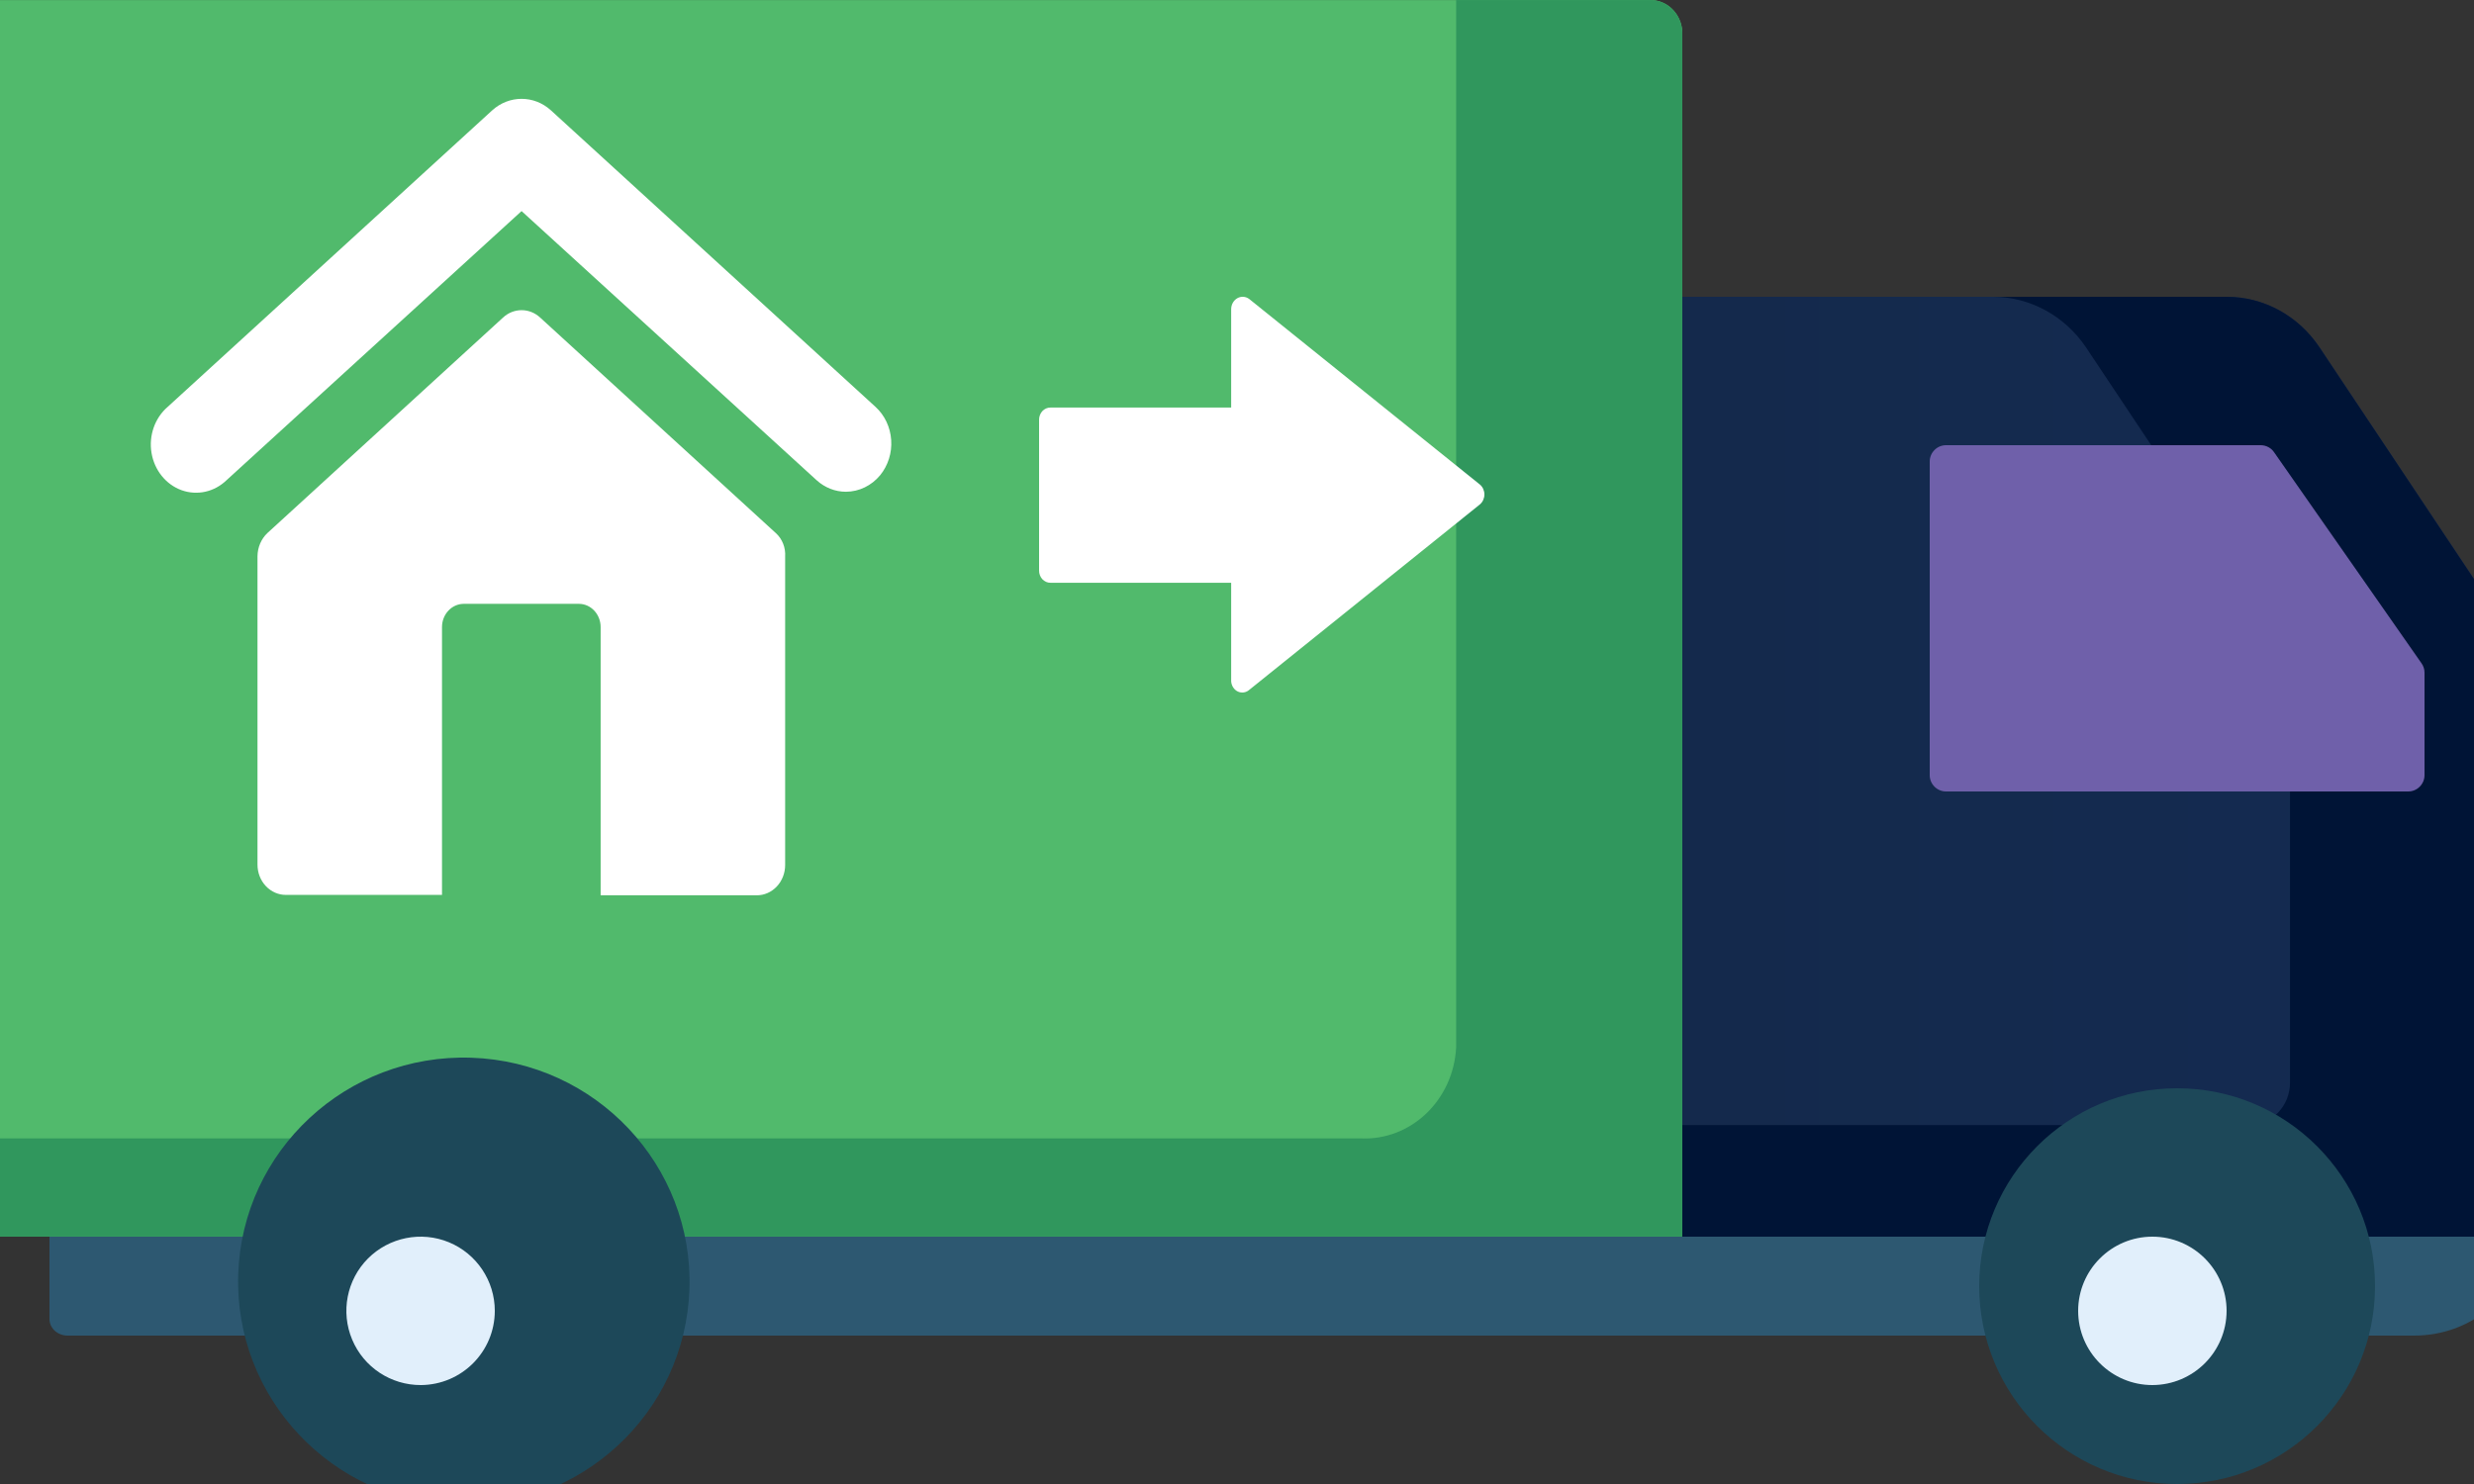 <?xml version="1.0" encoding="UTF-8"?>
<svg width="50px" height="30px" viewBox="0 0 50 30" version="1.1" xmlns="http://www.w3.org/2000/svg" xmlns:xlink="http://www.w3.org/1999/xlink">
    <rect x="0" y="0" width="50" height="30" fill="#333333" stroke="none"/>
    <!-- Generator: Sketch 62 (91390) - https://sketch.com -->
    <title>Artboard</title>
    <desc>Created with Sketch.</desc>
    <defs>
        <linearGradient x1="0%" y1="50%" x2="100%" y2="50%" id="linearGradient-1">
            <stop stop-color="#14294B" offset="0%"></stop>
            <stop stop-color="#142B52" offset="100%"></stop>
        </linearGradient>
    </defs>
    <g id="Artboard" stroke="none" stroke-width="1" fill="none" fill-rule="evenodd">
        <g id="moving-truck_gig" transform="translate(-1, 0)" fill-rule="nonzero">
            <path d="M49.788,27 L2.369,27 C2.271,27.001 2.177,26.965 2.107,26.902 C2.038,26.838 1.999,26.752 2,26.663 L2,23 L52,23 L52,24.975 C52.002,25.512 51.769,26.028 51.354,26.408 C50.939,26.788 50.376,27.001 49.788,27 L49.788,27 Z" id="Path_780" fill="#2D5871"></path>
            <path d="M51.997,25 L33,25 L33,6 L45.997,6 C46.744,6.002 47.444,6.382 47.876,7.02 L51.59,12.589 C51.856,12.989 52,13.464 52,13.952 L51.997,25 Z" id="Path_781" fill="url(#linearGradient-1)"></path>
            <path d="M51.592,12.595 L47.877,7.021 C47.449,6.379 46.747,5.997 45.998,6 L41.279,6 C42.026,6.002 42.726,6.382 43.158,7.021 L46.872,12.595 C47.139,12.995 47.282,13.471 47.282,13.958 L47.282,21.885 C47.281,22.359 46.914,22.742 46.462,22.744 L33,22.744 L33,25 L52,25 L52,13.949 C51.997,13.465 51.855,12.993 51.592,12.595 Z" id="Path_782" fill="#001436"></path>
            <path d="M40,15.667 L40,9.333 C39.999,9.245 40.034,9.159 40.097,9.097 C40.159,9.034 40.244,8.999 40.333,9 L46.689,9 C46.799,9 46.903,9.055 46.963,9.147 L49.941,13.411 C49.98,13.466 50,13.531 50,13.598 L50,15.667 C50.001,15.755 49.966,15.841 49.903,15.903 C49.841,15.966 49.756,16.001 49.667,16 L40.333,16 C40.244,16.001 40.159,15.966 40.097,15.903 C40.034,15.841 39.999,15.755 40,15.667 Z" id="Path_783" fill="#6F60AA"></path>
            <circle id="Ellipse_102" fill="#1D4859" cx="45" cy="26" r="4"></circle>
            <path d="M44.5,28 C43.672,28 43,27.328 43,26.5 C43,25.672 43.672,25 44.5,25 C45.328,25 46,25.672 46,26.5 C45.998,27.328 45.328,27.998 44.5,28 L44.5,28 Z" id="Path_784" fill="#E1EFFB"></path>
            <path d="M34.99,24.999 L0.674,24.999 C0.321,25.017 0.021,24.733 0,24.361 L0,0.639 C0.008,0.46 0.084,0.292 0.211,0.172 C0.337,0.052 0.504,-0.009 0.674,0.001 L34.326,0.001 C34.679,-0.017 34.979,0.268 35,0.639 L34.99,24.999 L34.99,24.999 Z" id="Path_785" fill="#51BA6C"></path>
            <path d="M34.326,0.001 L30.429,0.001 L30.429,21.173 C30.374,22.242 29.51,23.064 28.495,23.013 L0,23.013 L0,24.361 C0.008,24.54 0.084,24.708 0.211,24.828 C0.337,24.948 0.504,25.009 0.674,24.999 L35,24.999 L35,0.649 C34.984,0.274 34.682,-0.016 34.326,0.001 Z" id="Path_786" fill="#30975D"></path>
            <g id="Group_1090" transform="translate(4, 2)" fill="#FFFFFF">
                <path d="M14.099,7.941 C13.881,7.942 13.67,7.859 13.504,7.708 L7.541,2.267 L1.579,7.707 C1.332,7.946 0.983,8.023 0.668,7.909 C0.352,7.794 0.12,7.505 0.062,7.155 C0.004,6.805 0.129,6.449 0.389,6.225 L6.946,0.232 C7.289,-0.08 7.794,-0.08 8.136,0.232 L14.694,6.225 C14.88,6.394 14.994,6.636 15.011,6.895 C15.029,7.155 14.948,7.411 14.788,7.607 C14.613,7.818 14.363,7.939 14.099,7.941 L14.099,7.941 Z" id="Path_787"></path>
                <path d="M12.68,8.777 L7.918,4.421 C7.702,4.22 7.381,4.22 7.165,4.421 L2.403,8.777 C2.278,8.896 2.206,9.066 2.204,9.245 L2.204,15.478 C2.204,15.641 2.264,15.797 2.372,15.912 C2.48,16.027 2.627,16.092 2.779,16.091 L5.933,16.091 L5.933,10.675 C5.934,10.417 6.13,10.208 6.372,10.207 L8.701,10.207 C8.942,10.208 9.138,10.417 9.139,10.675 L9.139,16.099 L12.293,16.099 C12.446,16.1 12.592,16.035 12.7,15.92 C12.808,15.805 12.868,15.649 12.868,15.486 L12.868,9.253 C12.88,9.071 12.81,8.894 12.68,8.777 Z" id="Path_788"></path>
            </g>
            <ellipse id="Ellipse_103" fill="#1D4859" transform="translate(10.374, 25.909) rotate(-88.093) translate(-10.374, -25.909) " cx="10.374" cy="25.909" rx="4.529" ry="4.562"></ellipse>
            <path d="M9.508,28 C8.901,28.003 8.351,27.64 8.117,27.08 C7.882,26.52 8.008,25.873 8.436,25.442 C8.865,25.012 9.511,24.882 10.072,25.113 C10.634,25.345 11,25.893 11,26.5 C10.999,27.325 10.333,27.994 9.508,28 L9.508,28 Z" id="Path_789" fill="#E1EFFB"></path>
            <path d="M26.249,13.945 L30.911,10.195 C30.967,10.147 31,10.073 31,9.996 C31,9.918 30.967,9.845 30.911,9.797 L26.249,6.046 C26.179,5.992 26.086,5.985 26.009,6.027 C25.932,6.07 25.883,6.155 25.882,6.249 L25.882,8.239 L22.23,8.239 C22.169,8.238 22.11,8.264 22.066,8.311 C22.023,8.358 21.999,8.422 22,8.488 L22,11.532 C21.999,11.598 22.023,11.662 22.066,11.709 C22.11,11.756 22.169,11.782 22.23,11.781 L25.882,11.781 L25.882,13.771 C25.887,13.862 25.939,13.943 26.017,13.98 C26.094,14.016 26.184,14.003 26.249,13.945 Z" id="Path_790" fill="#FFFFFF"></path>
        </g>
    </g>
</svg>